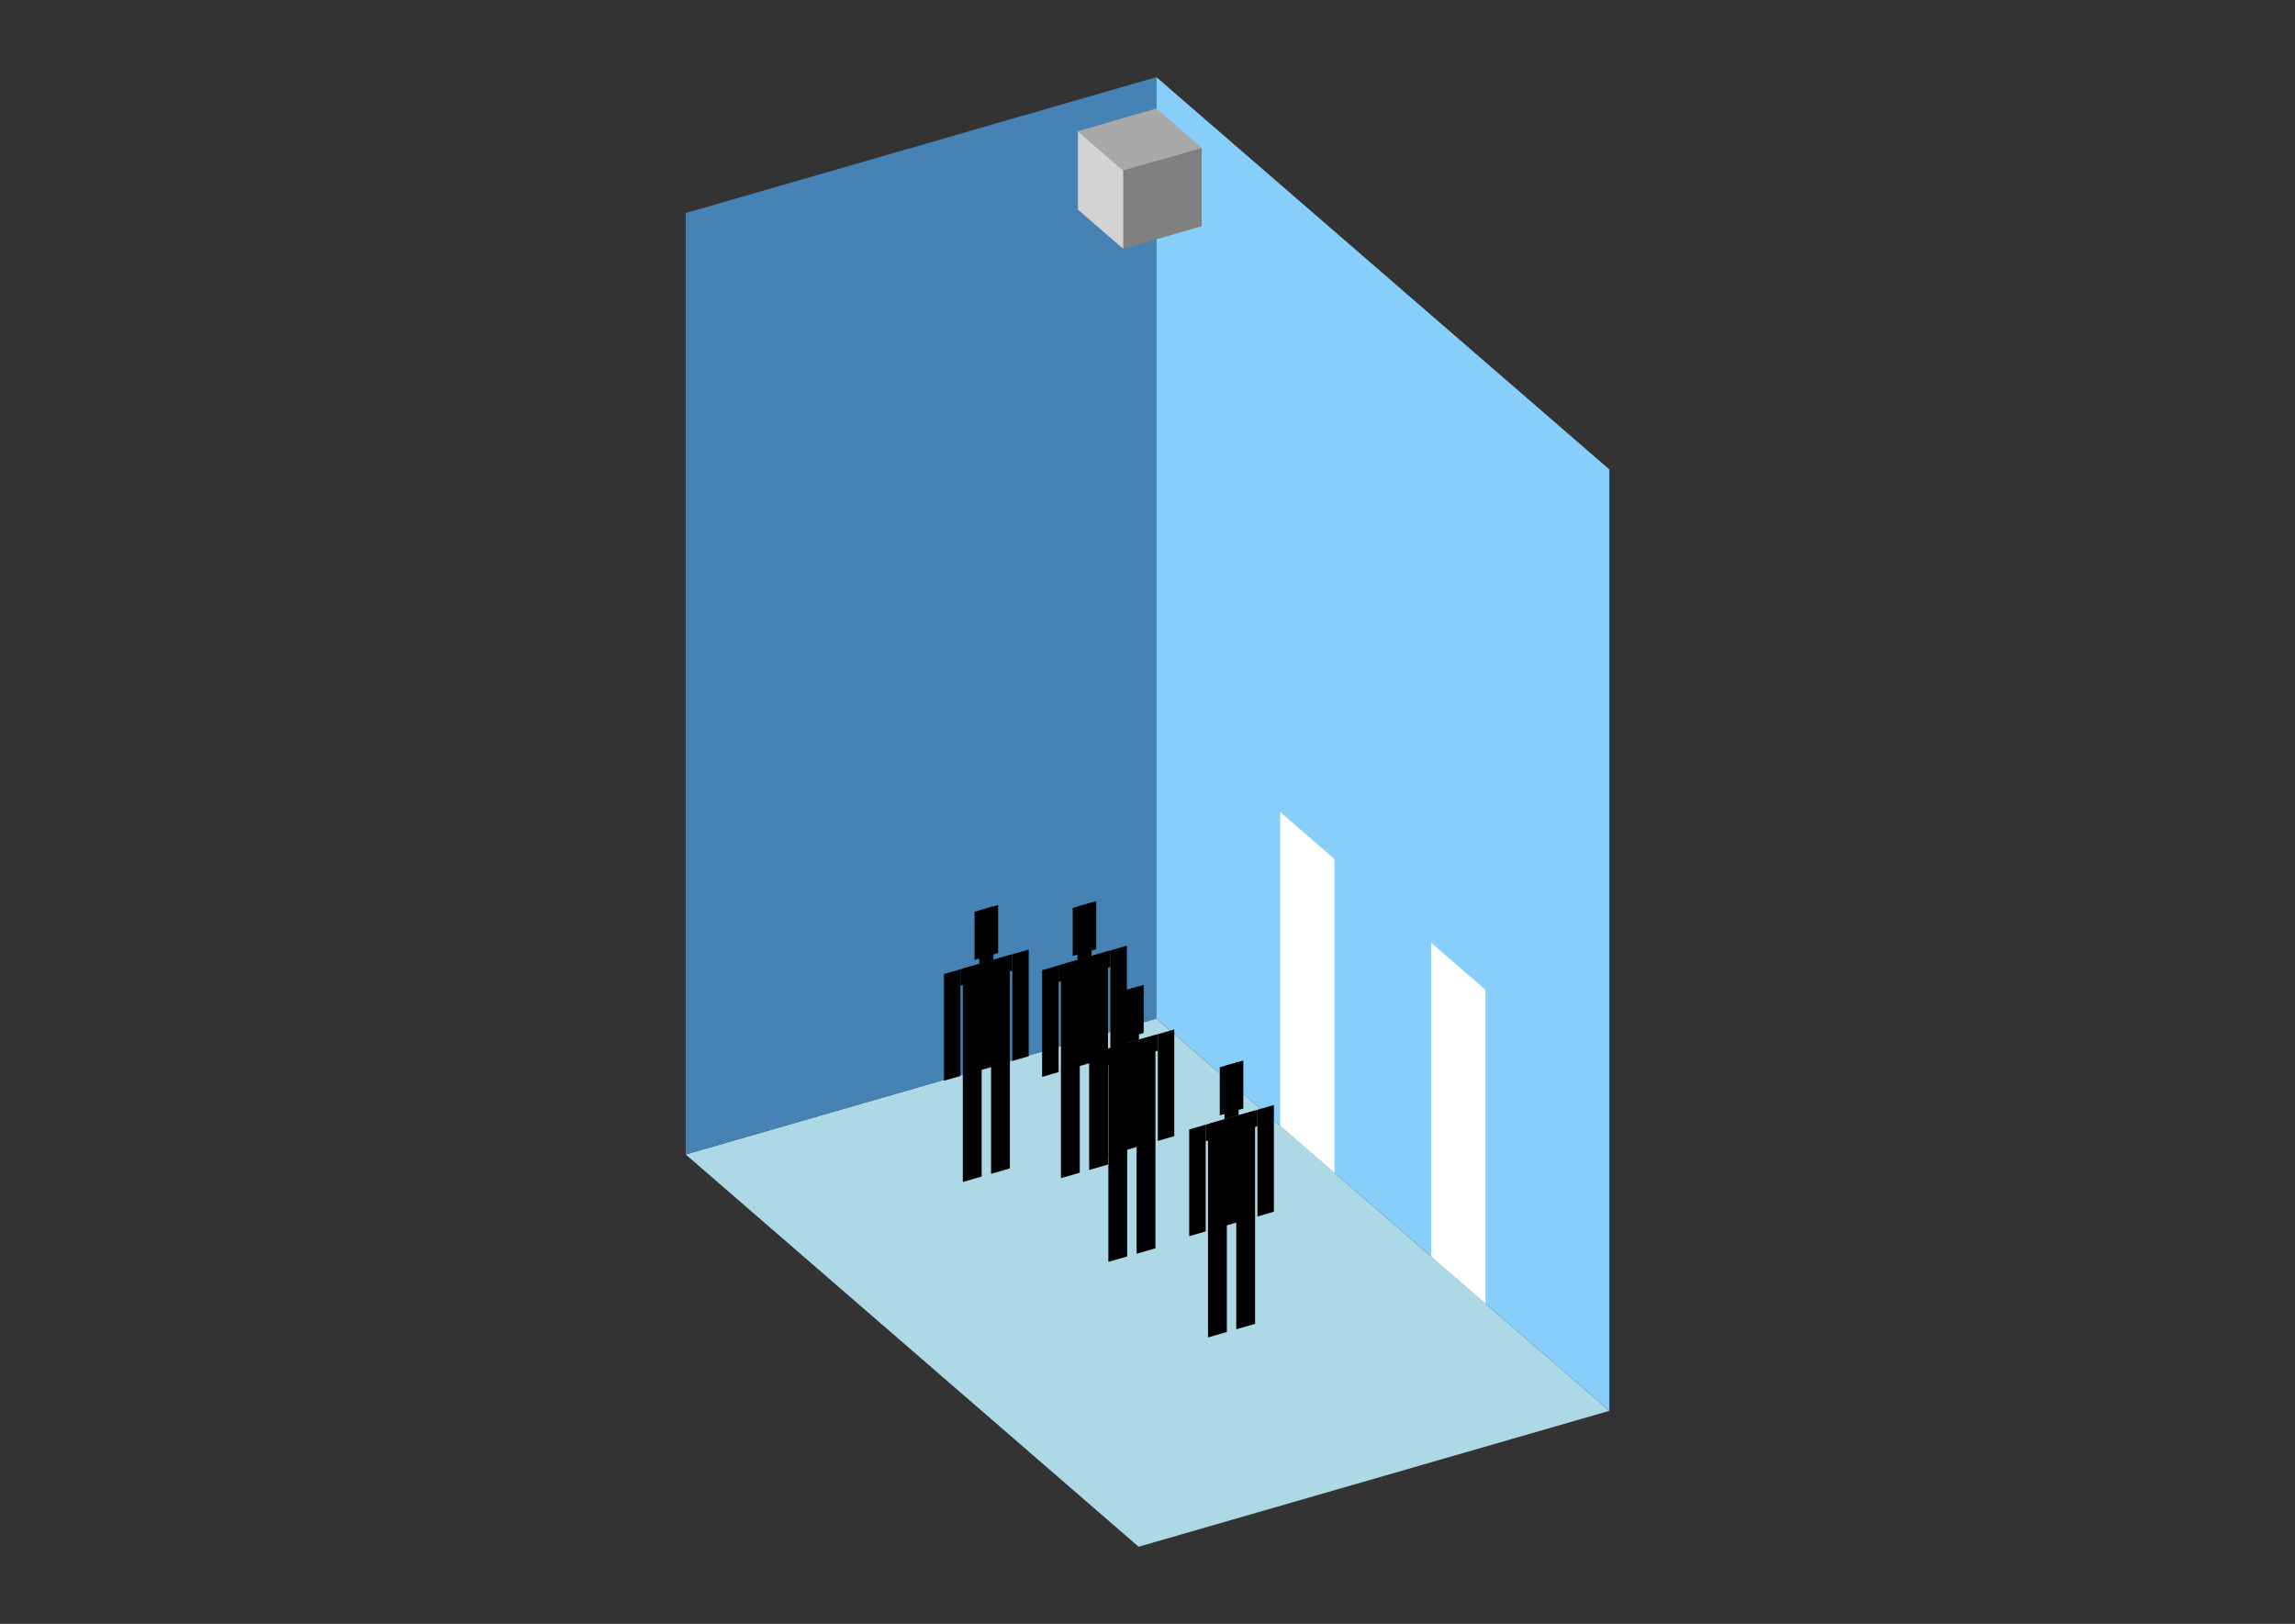 <?xml version="1.0" encoding="UTF-8"?>
<svg
  xmlns="http://www.w3.org/2000/svg"
  width="848"
  height="600"
  style="background-color:white"
>
  <rect width="100%" height="100%" fill="#333333" stroke="none"/>
  <polygon fill="lightblue" points="420.717,571.496 253.359,426.559 427.283,376.352 594.641,521.288" />
  <polygon fill="steelblue" points="253.359,426.559 253.359,78.712 427.283,28.504 427.283,376.352" />
  <polygon fill="lightskyblue" points="594.641,521.288 594.641,173.441 427.283,28.504 427.283,376.352" />
  <polygon fill="white" points="493.11,433.36 493.11,317.411 473.027,300.019 473.027,415.968" />
  <polygon fill="white" points="548.896,481.672 548.896,365.723 528.813,348.331 528.813,464.28" />
  <polygon fill="grey" points="415.031,91.948 415.031,62.961 444.019,54.593 444.019,83.58" />
  <polygon fill="lightgrey" points="415.031,91.948 415.031,62.961 398.295,48.467 398.295,77.454" />
  <polygon fill="darkgrey" points="415.031,62.961 398.295,48.467 427.283,40.099 444.019,54.593" />
  <polygon fill="hsl(360.0,50.0%,73.056%)" points="355.76,436.722 355.76,396.905 362.717,394.896 362.717,434.713" />
  <polygon fill="hsl(360.0,50.0%,73.056%)" points="373.152,431.701 373.152,391.884 366.195,393.892 366.195,433.709" />
  <polygon fill="hsl(360.0,50.0%,73.056%)" points="348.803,399.307 348.803,359.884 354.89,358.127 354.89,397.55" />
  <polygon fill="hsl(360.0,50.0%,73.056%)" points="374.022,392.027 374.022,352.604 380.109,350.847 380.109,390.27" />
  <polygon fill="hsl(360.0,50.0%,73.056%)" points="354.89,364.215 354.89,358.127 374.022,352.604 374.022,358.692" />
  <polygon fill="hsl(360.0,50.0%,73.056%)" points="355.76,397.299 355.76,357.876 373.152,352.855 373.152,392.278" />
  <polygon fill="hsl(360.0,50.0%,73.056%)" points="360.108,354.65 360.108,336.91 368.804,334.399 368.804,352.139" />
  <polygon fill="hsl(360.0,50.0%,73.056%)" points="361.847,356.119 361.847,336.408 367.065,334.901 367.065,354.613" />
  <polygon fill="hsl(360.0,50.0%,70.716%)" points="392.019,435.297 392.019,395.48 398.976,393.472 398.976,433.289" />
  <polygon fill="hsl(360.0,50.0%,70.716%)" points="409.411,430.277 409.411,390.46 402.454,392.468 402.454,432.285" />
  <polygon fill="hsl(360.0,50.0%,70.716%)" points="385.062,397.883 385.062,358.46 391.149,356.703 391.149,396.126" />
  <polygon fill="hsl(360.0,50.0%,70.716%)" points="410.281,390.603 410.281,351.18 416.368,349.423 416.368,388.846" />
  <polygon fill="hsl(360.0,50.0%,70.716%)" points="391.149,362.79 391.149,356.703 410.281,351.18 410.281,357.267" />
  <polygon fill="hsl(360.0,50.0%,70.716%)" points="392.019,395.875 392.019,356.452 409.411,351.431 409.411,390.854" />
  <polygon fill="hsl(360.0,50.0%,70.716%)" points="396.367,353.226 396.367,335.485 405.063,332.975 405.063,350.715" />
  <polygon fill="hsl(360.0,50.0%,70.716%)" points="398.106,354.695 398.106,334.983 403.324,333.477 403.324,353.188" />
  <polygon fill="hsl(360.0,50.0%,61.401%)" points="409.541,466.243 409.541,426.426 416.498,424.418 416.498,464.235" />
  <polygon fill="hsl(360.0,50.0%,61.401%)" points="426.934,461.222 426.934,421.405 419.977,423.414 419.977,463.231" />
  <polygon fill="hsl(360.0,50.0%,61.401%)" points="402.584,428.829 402.584,389.406 408.672,387.649 408.672,427.071" />
  <polygon fill="hsl(360.0,50.0%,61.401%)" points="427.803,421.549 427.803,382.126 433.891,380.369 433.891,419.791" />
  <polygon fill="hsl(360.0,50.0%,61.401%)" points="408.672,393.736 408.672,387.649 427.803,382.126 427.803,388.213" />
  <polygon fill="hsl(360.0,50.0%,61.401%)" points="409.541,426.82 409.541,387.398 426.934,382.377 426.934,421.8" />
  <polygon fill="hsl(360.0,50.0%,61.401%)" points="413.889,384.171 413.889,366.431 422.586,363.921 422.586,381.661" />
  <polygon fill="hsl(360.0,50.0%,61.401%)" points="415.629,385.64 415.629,365.929 420.846,364.423 420.846,384.134" />
  <polygon fill="hsl(360.0,50.0%,51.427%)" points="446.361,494.162 446.361,454.345 453.318,452.337 453.318,492.153" />
  <polygon fill="hsl(360.0,50.0%,51.427%)" points="463.753,489.141 463.753,449.324 456.796,451.332 456.796,491.149" />
  <polygon fill="hsl(360.0,50.0%,51.427%)" points="439.404,456.747 439.404,417.325 445.491,415.567 445.491,454.99" />
  <polygon fill="hsl(360.0,50.0%,51.427%)" points="464.623,449.467 464.623,410.045 470.71,408.287 470.71,447.71" />
  <polygon fill="hsl(360.0,50.0%,51.427%)" points="445.491,421.655 445.491,415.567 464.623,410.045 464.623,416.132" />
  <polygon fill="hsl(360.0,50.0%,51.427%)" points="446.361,454.739 446.361,415.316 463.753,410.296 463.753,449.718" />
  <polygon fill="hsl(360.0,50.0%,51.427%)" points="450.709,412.09 450.709,394.35 459.405,391.839 459.405,409.58" />
  <polygon fill="hsl(360.0,50.0%,51.427%)" points="452.448,413.559 452.448,393.848 457.666,392.341 457.666,412.053" />
</svg>
